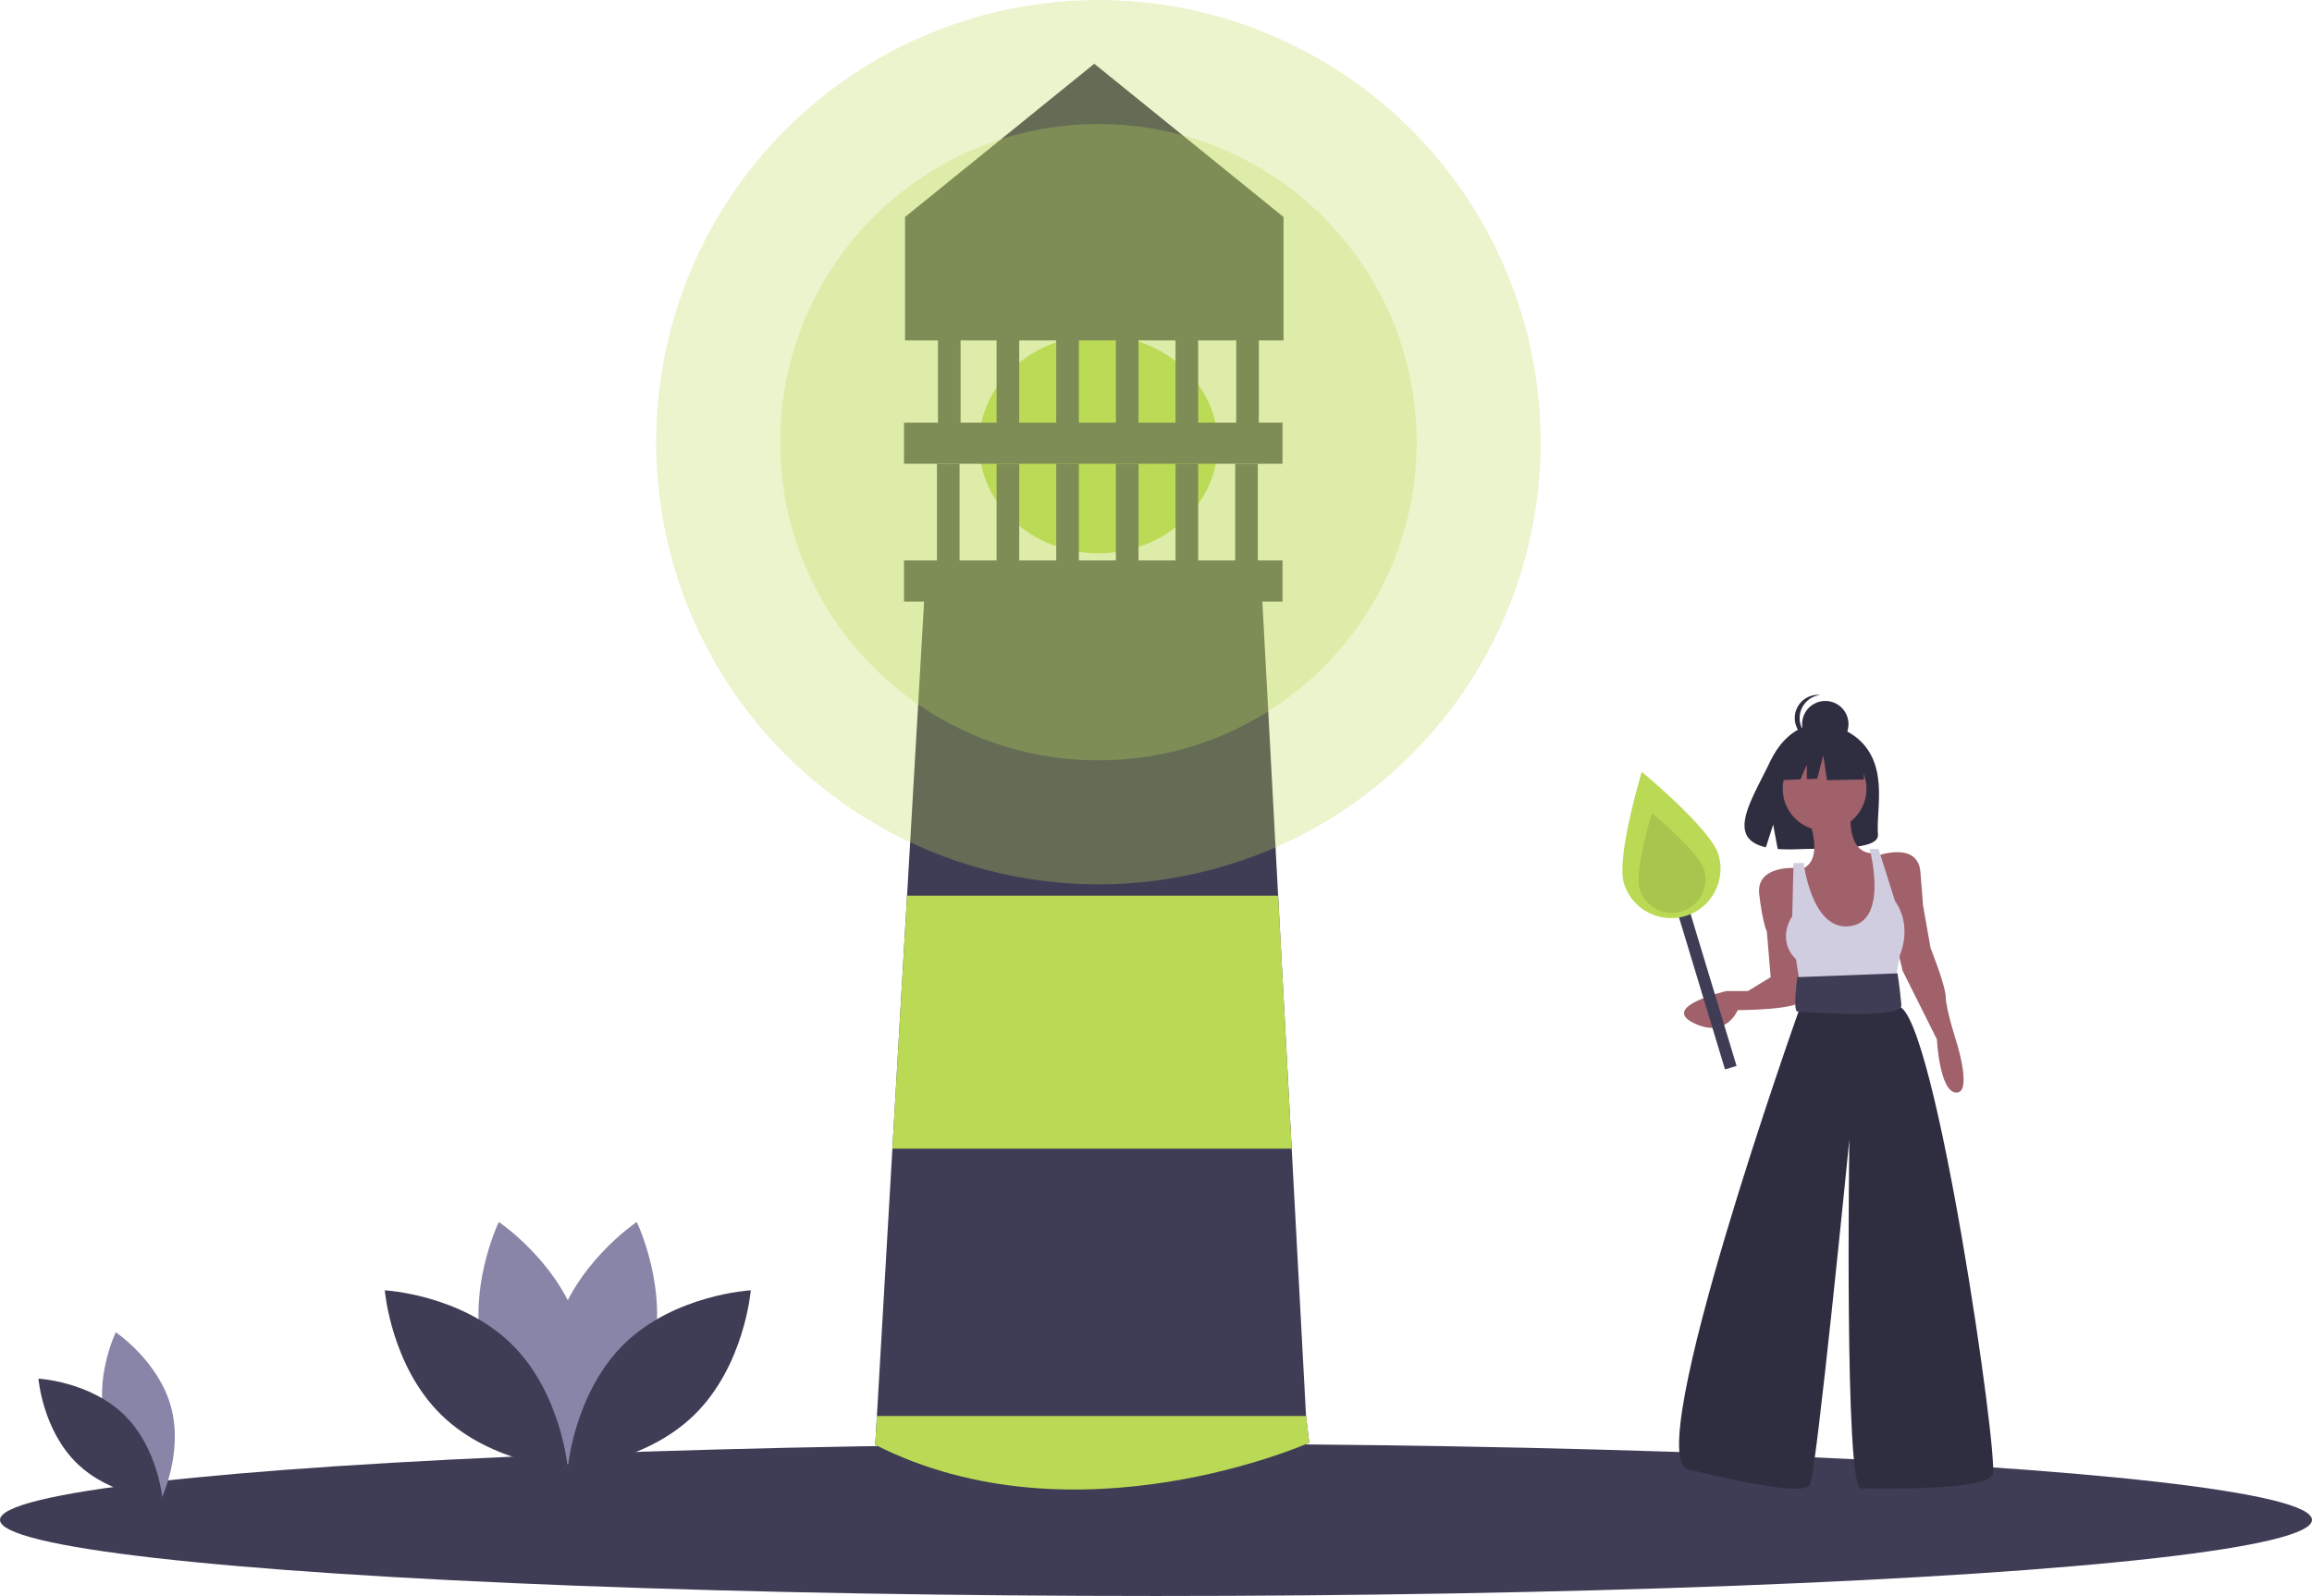 <svg xmlns="http://www.w3.org/2000/svg" data-name="Layer 1" width="1200" height="828.47"><ellipse cx="600" cy="788.968" rx="600" ry="39.502" fill="#3f3d56"/><ellipse cx="570.107" cy="230.605" rx="61.922" ry="56.584" fill="#bada55"/><path d="M679.537 748.932S547.687 801.78 454.27 750l.865-14.947 8.05-138.79 7.612-131.316 9.096-156.94h175.09l8.412 156.94 7.046 131.316 7.442 138.79z" fill="#3f3d56"/><path d="M679.537 748.932S558.363 802.847 454.27 750l.865-14.947h222.748zM470.797 464.947h192.598l7.046 131.316H463.185z" fill="#bada55"/><path fill="#3f3d56" d="M469.217 290.925h196.441v21.352H469.217zM469.217 219.395h196.441v21.352H469.217z"/><path fill="#3f3d56" d="M486.299 240.747h11.744v55.516h-11.744zM517.26 240.747h11.744v55.516H517.26zM548.221 240.747h11.744v55.516h-11.744zM579.182 240.747h11.744v55.516h-11.744zM610.142 240.747h11.744v55.516h-11.744zM517.26 155.872h11.744v73.132H517.26zM548.221 155.872h11.744v73.132h-11.744zM579.182 155.872h11.744v73.132h-11.744zM610.142 155.872h11.744v73.132h-11.744zM641.103 240.747h11.744v55.516h-11.744zM486.833 164.413h11.744v65.125h-11.744zM641.637 164.413h11.744v65.125h-11.744z"/><path fill="#3f3d56" d="M469.75 176.69v-64.057l98.222-79.537 98.22 79.537v64.057z"/><circle cx="570.107" cy="229.537" r="165.155" opacity=".3" fill="#bada55"/><circle cx="570.107" cy="229.537" r="229.537" opacity=".3" fill="#bada55"/><path d="M54.885 739.574c6.483 23.968 28.692 38.812 28.692 38.812s11.696-24.016 5.212-47.984c-6.483-23.968-28.692-38.812-28.692-38.812s-11.696 24.016-5.212 47.984z" fill="#8985a8"/><path d="M64.412 734.423c17.792 17.32 19.965 43.944 19.965 43.944s-26.673-1.457-44.465-18.776c-17.791-17.32-19.964-43.944-19.964-43.944s26.673 1.457 44.464 18.776z" fill="#3f3d56"/><path d="M338.175 705.062c-9.558 35.334-42.298 57.217-42.298 57.217s-17.243-35.404-7.685-70.738c9.559-35.334 42.299-57.217 42.299-57.217s17.243 35.404 7.684 70.738z" fill="#8985a8"/><path d="M251.22 705.062c9.558 35.334 42.298 57.217 42.298 57.217s17.243-35.404 7.684-70.738c-9.558-35.334-42.299-57.217-42.299-57.217s-17.242 35.404-7.684 70.738z" fill="#8985a8"/><path d="M265.265 697.468c26.229 25.533 29.432 64.783 29.432 64.783s-39.321-2.147-65.55-27.68-29.432-64.782-29.432-64.782 39.321 2.147 65.55 27.68zM324.13 697.468c-26.23 25.533-29.433 64.783-29.433 64.783s39.322-2.147 65.55-27.68c26.23-25.533 29.433-64.782 29.433-64.782s-39.322 2.147-65.55 27.68z" fill="#3f3d56"/><path d="M970.418 390.718c-8.418-14.222-25.07-14.885-25.07-14.885s-16.229-2.076-26.639 19.586c-9.702 20.19-23.094 39.685-2.155 44.411l3.782-11.771 2.342 12.648a81.925 81.925 0 008.959.153c22.423-.724 43.777.212 43.09-7.835-.914-10.696 3.79-28.621-4.31-42.307z" fill="#2f2e41"/><circle cx="947.024" cy="409.432" r="21.734" fill="#a0616a"/><path d="M938.133 423.592s9.88 23.051-3.293 27.662l13.172 43.468 22.393-1.317 5.927-14.49-1.317-21.734-1.976-14.49s-13.83 3.294-12.513-21.075zM932.864 450.595s-21.734-1.976-19.758 13.831c1.975 15.807 3.951 19.1 3.951 19.1l1.976 23.71-11.855 7.244h-11.196s-34.248 7.904-17.124 16.466c17.124 8.562 23.051-6.586 23.051-6.586s31.614 0 33.59-5.27c1.975-5.268-2.635-68.495-2.635-68.495zM975.015 444.01s20.417-7.246 21.734 8.561c1.318 15.807 1.318 17.124 1.318 17.124l3.951 22.393s7.903 19.758 7.903 25.685c0 5.928 5.928 24.37 5.928 24.37s7.903 25.685-.659 25.026c-8.562-.658-9.879-27.661-9.879-27.661l-17.782-35.565-5.27-21.735z" fill="#a0616a"/><path d="M936.157 447.96h-5.269l-.658 27.662s-8.562 11.855 1.975 22.393l2.635 17.124 48.078-1.976 3.294-17.782s6.586-14.49-2.635-27.662l-8.562-27.003h-4.61s10.678 39.37-11.855 40.175c-18.441.659-22.393-32.93-22.393-32.93z" fill="#d0cde1"/><path d="M937.474 511.846l-3.951 13.172s-82.327 231.831-57.3 237.759c25.028 5.927 59.934 13.83 63.227 7.903 3.293-5.927 20.417-179.142 20.417-179.142s-2.634 181.118 5.928 181.118 65.202 1.317 68.495-7.245c3.293-8.562-29.637-237.758-48.737-243.027l-5.269-11.855z" fill="#2f2e41"/><path d="M984.894 505.26l-52.03 1.976s-2.375 17.782 0 17.782c.659 0 54.665 4.61 54.006-3.293-.658-7.903-1.976-16.465-1.976-16.465z" fill="#3f3d56"/><circle cx="947.385" cy="375.905" r="12.041" fill="#2f2e41"/><path d="M934.077 372.736a12.042 12.042 0 0110.773-11.974 12.041 12.041 0 100 23.948 12.042 12.042 0 01-10.773-11.974z" fill="#2f2e41"/><path fill="#2f2e41" d="M937.794 404.44l5.399-.207 3.133-12.144 1.96 12.928 19.194-.392-.784-15.277-16.452-8.62-22.72 3.527-4.702 20.762 11.703-.45 3.269-7.629z"/><path fill="#3f3d56" d="M868.114 465.17l5.997-1.815 27.223 89.963-5.998 1.815z"/><path d="M891.926 443.645a25.634 25.634 0 01-49.07 14.849c-4.1-13.55 9.285-57.821 9.285-57.821s35.685 29.422 39.785 42.972z" fill="#bada55"/><path d="M884.45 451.339a17.45 17.45 0 11-33.405 10.108c-2.792-9.225 6.32-39.363 6.32-39.363s24.294 20.03 27.085 29.255z" opacity=".1"/></svg>